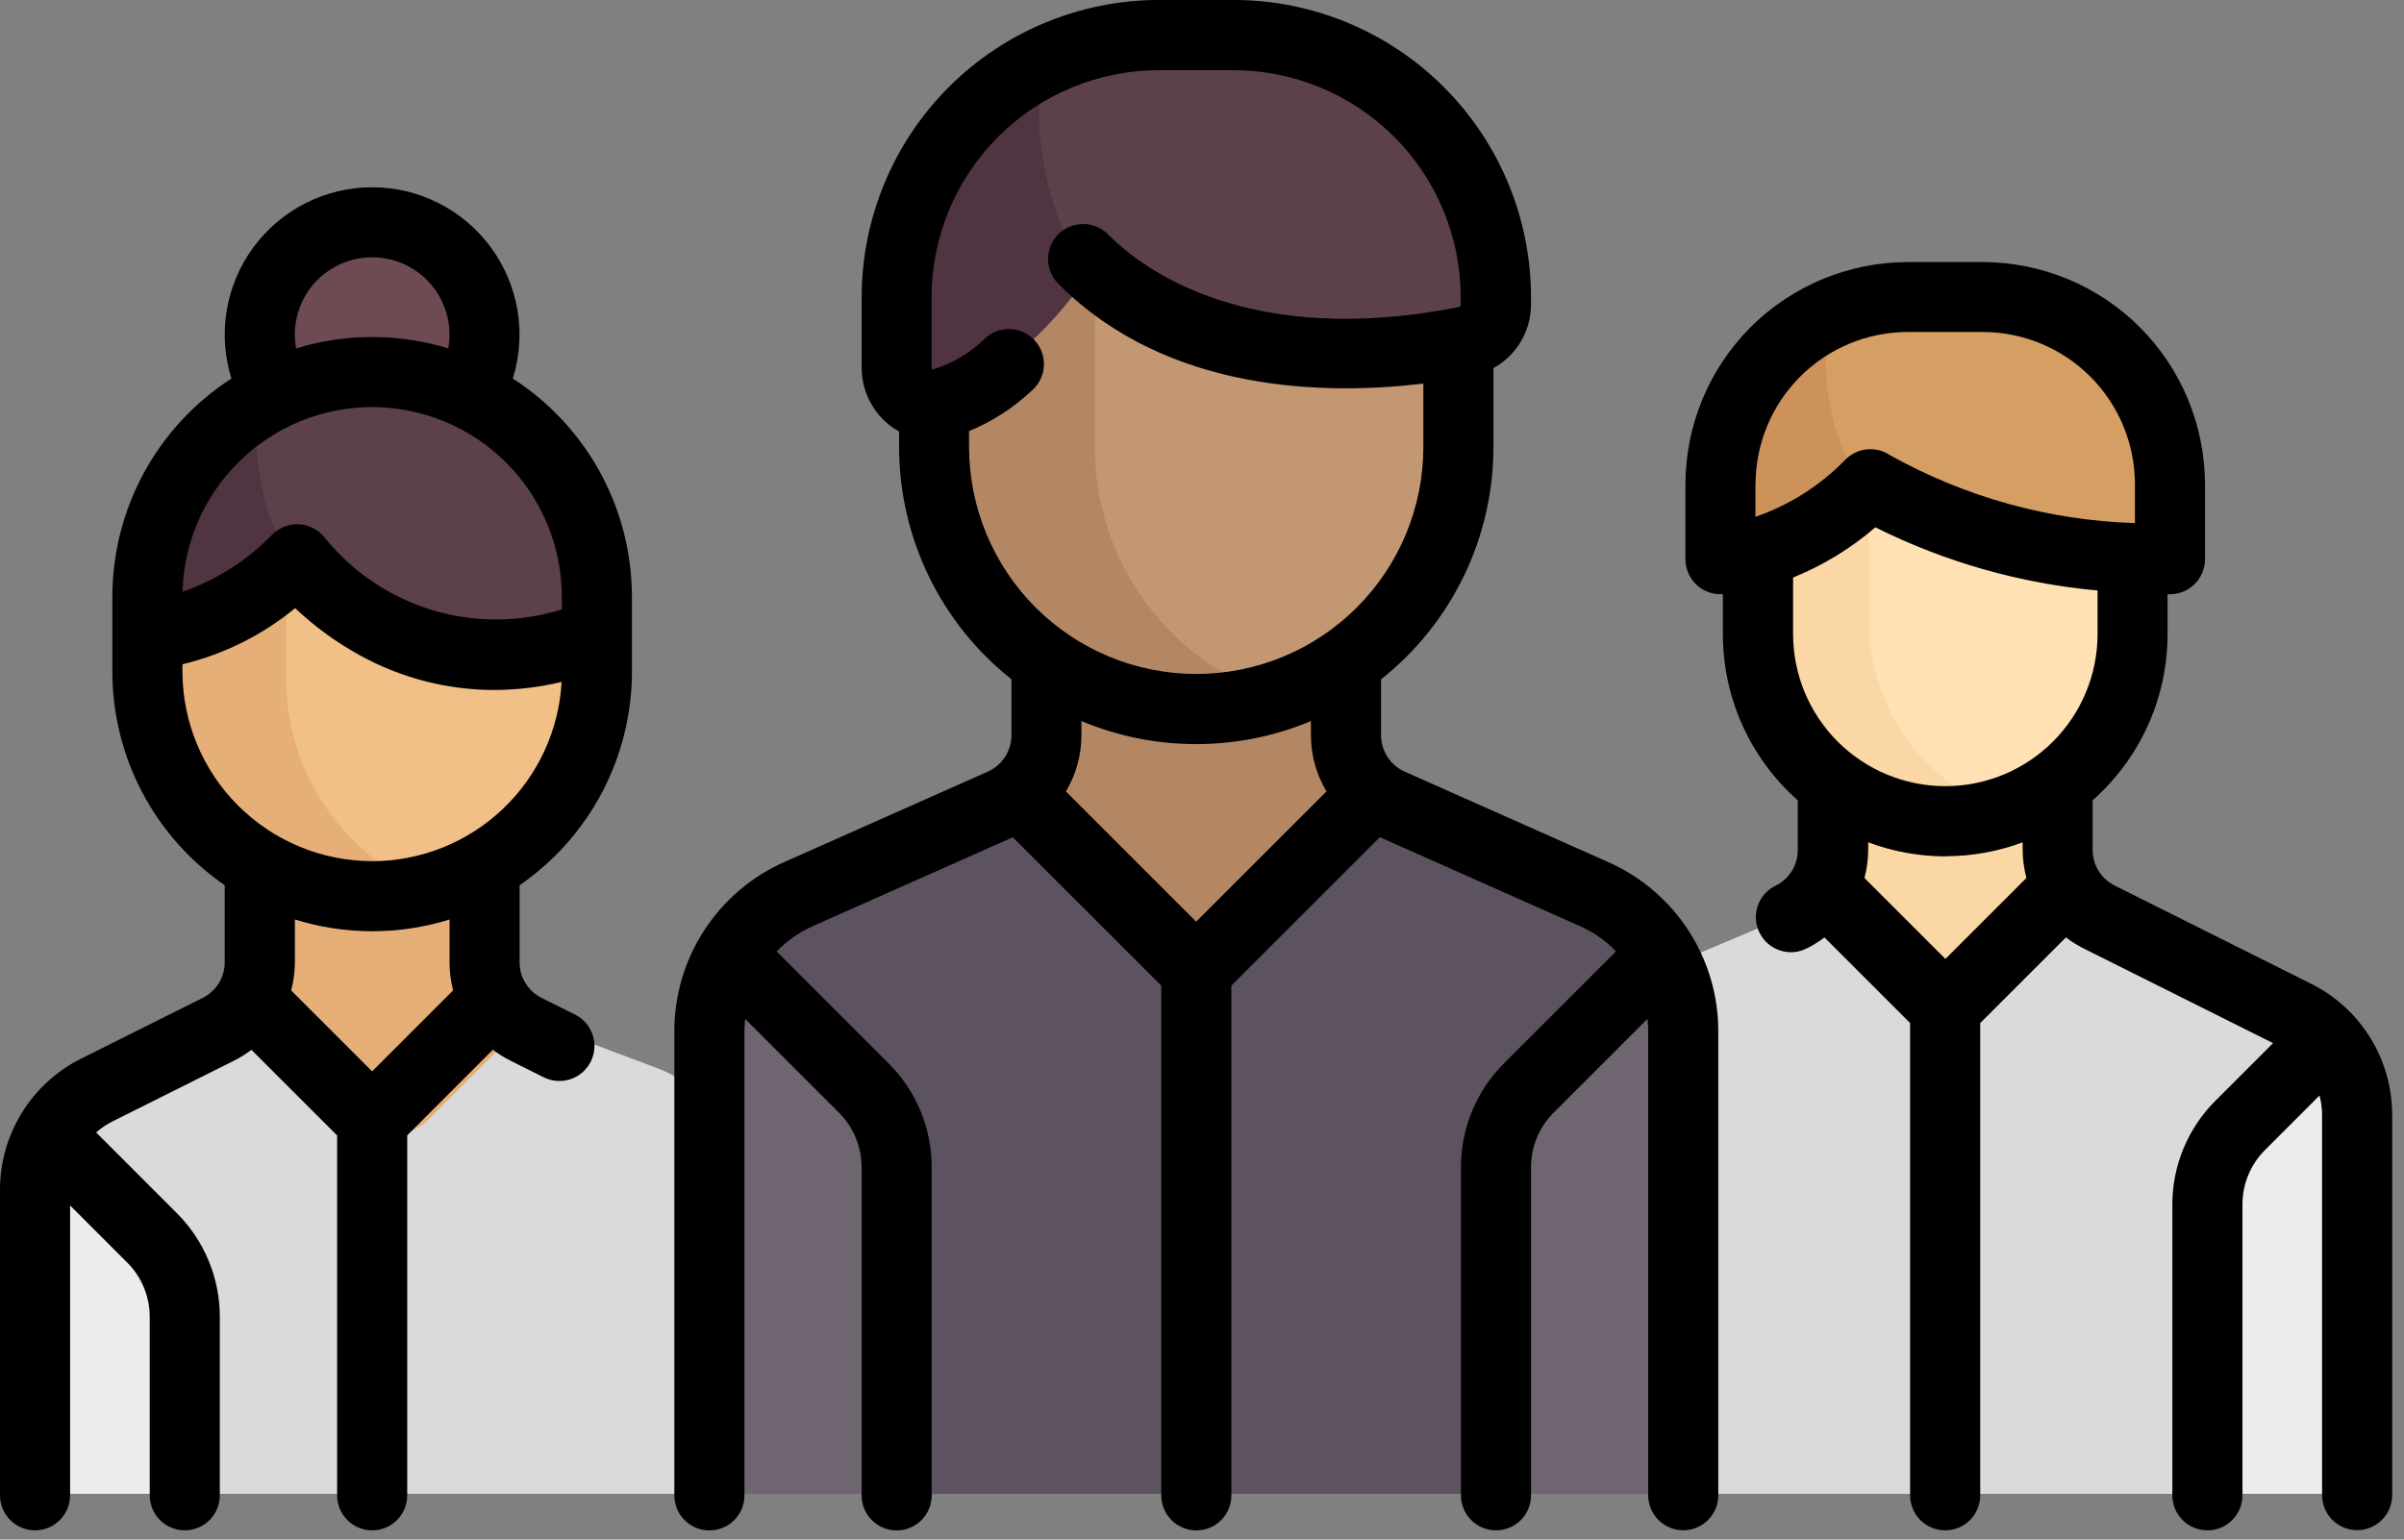<svg width="64" height="41" viewBox="0 0 64 41" fill="none" xmlns="http://www.w3.org/2000/svg">
<rect x="0" y="0" width="64" height="41" fill="#808080" stroke="none"/>
<path d="M60.988 26.28L56.419 24.348C56.127 24.23 55.876 24.028 55.699 23.768C55.521 23.509 55.423 23.202 55.419 22.887V19.928H48.697V22.887C48.693 23.202 48.595 23.509 48.417 23.768C48.239 24.028 47.989 24.23 47.697 24.348L43.128 26.28C42.544 26.516 42.042 26.92 41.687 27.44C41.331 27.96 41.136 28.573 41.128 29.203V39.782H62.976V29.203C62.968 28.574 62.776 27.962 62.422 27.442C62.069 26.922 61.57 26.518 60.988 26.28Z" fill="#FAD7A5"/>
<path d="M52.196 21.921H51.923C50.534 21.921 49.202 21.369 48.22 20.387C47.238 19.405 46.686 18.073 46.686 16.684V11.942H57.433V16.684C57.433 18.073 56.881 19.405 55.899 20.387C54.917 21.369 53.585 21.921 52.196 21.921Z" fill="#FFE1B4"/>
<path d="M49.756 16.548V11.942H46.686V16.548C46.685 17.385 46.88 18.211 47.256 18.959C47.631 19.707 48.176 20.358 48.847 20.858C49.518 21.358 50.297 21.694 51.122 21.84C51.946 21.985 52.793 21.936 53.595 21.696C52.486 21.366 51.514 20.686 50.822 19.759C50.13 18.831 49.757 17.705 49.756 16.548Z" fill="#FAD7A5"/>
<path d="M52.828 8.104H51.292C49.867 8.104 48.5 8.67 47.493 9.678C46.485 10.685 45.919 12.052 45.919 13.477V14.705C45.918 14.836 45.951 14.965 46.014 15.079C46.077 15.194 46.168 15.291 46.279 15.36C46.39 15.429 46.517 15.469 46.648 15.475C46.779 15.481 46.909 15.454 47.026 15.395C47.925 14.895 48.71 14.214 49.332 13.395C49.393 13.317 49.468 13.251 49.554 13.202C49.64 13.153 49.735 13.121 49.833 13.108C49.931 13.096 50.031 13.103 50.127 13.129C50.222 13.155 50.312 13.199 50.39 13.26C52.826 15.078 56.218 14.66 57.59 14.389C57.763 14.354 57.919 14.26 58.03 14.122C58.142 13.985 58.202 13.814 58.201 13.637V13.481C58.202 12.775 58.063 12.076 57.793 11.424C57.523 10.771 57.128 10.178 56.629 9.679C56.13 9.18 55.537 8.784 54.885 8.513C54.233 8.243 53.534 8.104 52.828 8.104Z" fill="#D59F63"/>
<path d="M47.026 15.394C47.925 14.894 48.71 14.213 49.332 13.394C49.424 13.276 49.552 13.191 49.696 13.151C48.821 11.877 48.456 10.321 48.672 8.791C47.837 9.257 47.142 9.937 46.658 10.761C46.174 11.585 45.919 12.524 45.919 13.48V14.708C45.918 14.839 45.951 14.967 46.015 15.082C46.078 15.196 46.169 15.292 46.281 15.361C46.392 15.43 46.518 15.469 46.649 15.475C46.779 15.48 46.909 15.453 47.026 15.394Z" fill="#CD915A"/>
<path d="M60.987 26.281L56.418 24.349C56.065 24.197 55.778 23.926 55.606 23.583L52.034 26.846L48.496 23.614C48.321 23.943 48.039 24.203 47.696 24.349L43.127 26.281C42.543 26.517 42.041 26.921 41.686 27.441C41.33 27.961 41.136 28.574 41.127 29.204V39.783H62.975V29.204C62.967 28.575 62.775 27.963 62.421 27.443C62.068 26.923 61.569 26.519 60.987 26.281Z" fill="#DBD9DC"/>
<path d="M17.474 28.44L13.925 27.109C13.596 26.986 13.312 26.765 13.111 26.475C12.911 26.186 12.803 25.843 12.803 25.491V23.273H7.619V25.493C7.619 25.845 7.512 26.188 7.311 26.477C7.111 26.767 6.827 26.988 6.497 27.111L2.948 28.44C2.289 28.687 1.721 29.13 1.321 29.708C0.92 30.286 0.705 30.973 0.705 31.677V39.783H19.717V31.677C19.717 30.973 19.502 30.286 19.102 29.708C18.701 29.13 18.133 28.687 17.474 28.44Z" fill="#E6AF78"/>
<path d="M0.705 39.782H19.717V31.676C19.717 30.972 19.502 30.285 19.102 29.707C18.701 29.128 18.133 28.686 17.474 28.439L14.061 27.159L11.434 29.786C11.274 29.947 11.083 30.074 10.873 30.161C10.664 30.247 10.439 30.292 10.212 30.292C9.985 30.292 9.76 30.247 9.551 30.161C9.341 30.074 9.151 29.947 8.99 29.786L6.362 27.159L2.948 28.435C2.289 28.682 1.721 29.125 1.321 29.703C0.92 30.281 0.705 30.968 0.705 31.672V39.778V39.782Z" fill="#DBD9DC"/>
<path d="M10.245 24.137H10.178C8.583 24.137 7.052 23.503 5.924 22.375C4.796 21.247 4.162 19.717 4.162 18.121V15.462C4.162 13.867 4.796 12.336 5.924 11.208C7.052 10.08 8.583 9.446 10.178 9.446H10.245C11.841 9.446 13.371 10.08 14.499 11.208C15.627 12.336 16.261 13.867 16.261 15.462V18.125C16.26 19.72 15.626 21.249 14.498 22.376C13.37 23.504 11.84 24.137 10.245 24.137Z" fill="#F0C087"/>
<path d="M7.619 18.088V15.495C7.618 14.192 8.039 12.923 8.817 11.878C9.596 10.833 10.691 10.067 11.94 9.695C11.037 9.425 10.083 9.369 9.155 9.534C8.226 9.698 7.349 10.077 6.593 10.64C5.838 11.204 5.224 11.936 4.802 12.779C4.38 13.622 4.161 14.552 4.162 15.495V18.088C4.161 19.031 4.38 19.961 4.802 20.804C5.224 21.647 5.838 22.379 6.593 22.943C7.349 23.506 8.226 23.885 9.155 24.049C10.083 24.214 11.037 24.158 11.94 23.888C10.691 23.516 9.596 22.75 8.818 21.705C8.039 20.66 7.619 19.391 7.619 18.088Z" fill="#E6AF78"/>
<path d="M10.212 12.903C12.121 12.903 13.669 11.355 13.669 9.446C13.669 7.537 12.121 5.989 10.212 5.989C8.303 5.989 6.755 7.537 6.755 9.446C6.755 11.355 8.303 12.903 10.212 12.903Z" fill="#6E4B53"/>
<path d="M4.162 15.495V17.434C5.317 16.911 6.348 16.151 7.189 15.202C7.318 15.053 7.495 14.954 7.69 14.922C7.884 14.89 8.084 14.927 8.254 15.026C10.733 16.319 13.467 17.048 16.261 17.161V15.495C16.261 13.891 15.624 12.352 14.489 11.218C13.355 10.083 11.816 9.446 10.212 9.446C9.418 9.446 8.631 9.602 7.897 9.906C7.163 10.21 6.496 10.656 5.934 11.217C5.372 11.779 4.927 12.446 4.623 13.18C4.319 13.914 4.162 14.701 4.162 15.495Z" fill="#5C414B"/>
<path d="M6.906 10.431C6.063 10.98 5.37 11.73 4.89 12.615C4.41 13.499 4.159 14.49 4.159 15.496V17.435C5.314 16.912 6.345 16.152 7.186 15.203C7.32 15.047 7.508 14.947 7.712 14.924C6.937 13.563 6.653 11.977 6.906 10.431Z" fill="#503441"/>
<path d="M4.392 32.937L1.262 29.807C0.9 30.363 0.707 31.012 0.705 31.676V39.782H5.266V35.048C5.266 34.256 4.952 33.497 4.392 32.937Z" fill="#EDEBED"/>
<path d="M42.707 23.139L37.297 20.639C36.94 20.468 36.639 20.2 36.43 19.864C36.221 19.529 36.111 19.14 36.115 18.745V14.905H28.154V18.741C28.157 19.137 28.048 19.525 27.839 19.86C27.629 20.196 27.329 20.464 26.972 20.635L21.562 23.135C20.848 23.476 20.247 24.014 19.828 24.685C19.409 25.356 19.191 26.133 19.198 26.924V39.778H45.071V26.928C45.078 26.137 44.859 25.36 44.441 24.689C44.022 24.018 43.421 23.48 42.707 23.139Z" fill="#B48764"/>
<path d="M19.198 39.782H45.071V26.928C45.078 26.137 44.86 25.36 44.441 24.689C44.022 24.018 43.421 23.48 42.707 23.139L37.334 20.651L33.542 24.443C33.357 24.628 33.138 24.775 32.897 24.875C32.655 24.975 32.396 25.026 32.135 25.026C31.873 25.026 31.614 24.975 31.373 24.875C31.131 24.775 30.912 24.628 30.727 24.443L26.935 20.649L21.565 23.139C20.852 23.48 20.25 24.018 19.831 24.689C19.413 25.36 19.194 26.137 19.201 26.928V39.782H19.198Z" fill="#5D5360"/>
<path d="M32.135 18.885C30.288 18.885 28.516 18.151 27.209 16.845C25.903 15.538 25.169 13.767 25.169 11.919V5.949H39.101V11.92C39.101 13.767 38.367 15.539 37.06 16.845C35.754 18.151 33.982 18.885 32.135 18.885Z" fill="#C39772"/>
<path d="M29.149 11.919V5.949H25.168V11.92C25.167 13.005 25.42 14.076 25.906 15.046C26.392 16.016 27.099 16.859 27.969 17.507C28.839 18.156 29.849 18.592 30.918 18.78C31.986 18.969 33.084 18.905 34.124 18.594C32.687 18.165 31.426 17.284 30.53 16.081C29.633 14.879 29.149 13.419 29.149 11.919Z" fill="#B48764"/>
<path d="M33.129 0.973H31.14C29.292 0.973 27.52 1.707 26.214 3.013C24.908 4.32 24.174 6.092 24.174 7.939V9.531C24.172 9.701 24.215 9.868 24.297 10.017C24.378 10.165 24.497 10.29 24.641 10.38C24.785 10.47 24.95 10.521 25.119 10.529C25.288 10.537 25.457 10.501 25.609 10.425C26.774 9.775 27.792 8.889 28.598 7.825C28.757 7.62 28.99 7.487 29.247 7.454C29.504 7.421 29.764 7.492 29.969 7.65C33.127 10.006 37.525 9.465 39.303 9.114C39.527 9.069 39.729 8.947 39.874 8.769C40.019 8.591 40.097 8.369 40.096 8.14V7.94C40.096 7.025 39.916 6.119 39.566 5.274C39.216 4.428 38.703 3.66 38.056 3.013C37.409 2.366 36.641 1.853 35.795 1.503C34.95 1.153 34.044 0.973 33.129 0.973Z" fill="#5C414B"/>
<path d="M25.608 10.425C26.773 9.775 27.791 8.889 28.597 7.825C28.716 7.672 28.882 7.561 29.069 7.51C27.935 5.858 27.461 3.842 27.741 1.858C26.659 2.462 25.758 3.344 25.131 4.412C24.504 5.481 24.173 6.697 24.173 7.936V9.528C24.171 9.698 24.213 9.866 24.294 10.015C24.376 10.164 24.494 10.289 24.639 10.379C24.783 10.47 24.948 10.521 25.117 10.529C25.287 10.537 25.456 10.501 25.608 10.425Z" fill="#503441"/>
<path d="M24.174 31.067C24.174 30.275 23.86 29.516 23.3 28.956L19.557 25.213C19.321 25.754 19.199 26.337 19.199 26.927V39.781H24.175V31.066L24.174 31.067Z" fill="#6F6571"/>
<path d="M40.095 31.067C40.095 30.275 40.41 29.516 40.969 28.956L44.712 25.213C44.948 25.754 45.07 26.337 45.07 26.927V39.781H40.094L40.095 31.067Z" fill="#6F6571"/>
<path d="M62.984 39.782V29.2C62.982 28.561 62.781 27.937 62.409 27.417L59.878 29.948C59.318 30.508 59.004 31.267 59.004 32.059V39.778L62.984 39.782Z" fill="#EDEBED"/>
<path d="M42.818 22.959L37.397 20.55C37.21 20.466 37.05 20.331 36.938 20.158C36.827 19.986 36.767 19.785 36.767 19.58V18.091C37.7 17.352 38.453 16.411 38.972 15.339C39.49 14.267 39.759 13.092 39.759 11.902V9.802C40.062 9.635 40.314 9.391 40.49 9.093C40.666 8.796 40.759 8.457 40.759 8.112V7.912C40.757 5.814 39.922 3.803 38.439 2.319C36.955 0.836 34.944 0.001 32.846 -0.001H30.852C28.754 0.001 26.743 0.836 25.259 2.319C23.776 3.803 22.942 5.814 22.939 7.912V9.757C22.934 10.058 22.999 10.356 23.128 10.628C23.257 10.9 23.447 11.139 23.683 11.325C23.763 11.387 23.847 11.441 23.936 11.489V11.901C23.936 13.091 24.205 14.266 24.723 15.338C25.241 16.41 25.994 17.35 26.927 18.09V19.579C26.927 19.784 26.868 19.985 26.756 20.157C26.644 20.329 26.485 20.465 26.297 20.549L20.876 22.958C20.006 23.345 19.267 23.976 18.748 24.775C18.229 25.574 17.953 26.506 17.953 27.458V39.823C17.953 40.071 18.051 40.308 18.226 40.483C18.401 40.658 18.639 40.756 18.886 40.756C19.134 40.756 19.371 40.658 19.546 40.483C19.721 40.308 19.819 40.071 19.819 39.823V27.456C19.82 27.349 19.826 27.242 19.838 27.135L22.338 29.635C22.529 29.826 22.681 30.053 22.784 30.303C22.887 30.553 22.939 30.821 22.938 31.091V39.823C22.938 40.071 23.036 40.308 23.211 40.483C23.386 40.658 23.624 40.756 23.871 40.756C24.119 40.756 24.356 40.658 24.531 40.483C24.706 40.308 24.804 40.071 24.804 39.823V31.091C24.805 30.576 24.705 30.065 24.508 29.588C24.31 29.112 24.02 28.68 23.655 28.316L20.677 25.338C20.95 25.055 21.274 24.826 21.633 24.666L26.963 22.297L30.916 26.25V39.823C30.916 40.071 31.014 40.308 31.189 40.483C31.364 40.658 31.602 40.756 31.849 40.756C32.097 40.756 32.334 40.658 32.509 40.483C32.684 40.308 32.782 40.071 32.782 39.823V26.248L36.735 22.295L42.065 24.664C42.424 24.824 42.749 25.052 43.021 25.336L40.043 28.314C39.678 28.678 39.388 29.11 39.191 29.587C38.993 30.063 38.893 30.573 38.894 31.089V39.821C38.894 40.069 38.992 40.306 39.167 40.481C39.342 40.656 39.58 40.754 39.827 40.754C40.075 40.754 40.312 40.656 40.487 40.481C40.662 40.306 40.76 40.069 40.76 39.821V31.089C40.759 30.819 40.811 30.551 40.914 30.301C41.017 30.051 41.169 29.824 41.36 29.633L43.86 27.133C43.872 27.24 43.878 27.347 43.879 27.454V39.819C43.879 40.066 43.977 40.304 44.152 40.479C44.327 40.654 44.565 40.752 44.812 40.752C45.06 40.752 45.297 40.654 45.472 40.479C45.647 40.304 45.745 40.066 45.745 39.819V27.456C45.744 26.504 45.467 25.572 44.947 24.774C44.428 23.976 43.688 23.346 42.818 22.959ZM25.798 11.901V11.481C26.426 11.222 27 10.849 27.492 10.381C27.674 10.213 27.782 9.98 27.791 9.733C27.801 9.485 27.712 9.244 27.545 9.063C27.377 8.881 27.143 8.773 26.896 8.763C26.649 8.753 26.408 8.842 26.226 9.01C25.839 9.394 25.363 9.678 24.841 9.837H24.816C24.804 9.811 24.799 9.782 24.8 9.753V7.916C24.802 6.313 25.44 4.776 26.573 3.642C27.707 2.509 29.244 1.871 30.847 1.869H32.841C34.444 1.871 35.981 2.509 37.115 3.642C38.249 4.776 38.886 6.313 38.888 7.916V8.116C38.889 8.129 38.885 8.143 38.878 8.154C38.87 8.165 38.859 8.173 38.846 8.177C33.259 9.277 30.457 7.201 29.512 6.256C29.426 6.166 29.323 6.093 29.209 6.043C29.095 5.993 28.972 5.967 28.848 5.965C28.723 5.964 28.599 5.987 28.484 6.034C28.368 6.081 28.264 6.15 28.175 6.238C28.087 6.326 28.018 6.431 27.971 6.547C27.924 6.662 27.901 6.786 27.902 6.91C27.904 7.035 27.93 7.158 27.98 7.272C28.03 7.386 28.103 7.489 28.193 7.575C31.093 10.475 35.317 10.524 37.893 10.215V11.901C37.893 13.505 37.256 15.043 36.122 16.177C34.988 17.311 33.45 17.948 31.846 17.948C30.242 17.948 28.704 17.311 27.57 16.177C26.436 15.043 25.799 13.505 25.799 11.901H25.798ZM31.845 19.816C32.894 19.817 33.933 19.608 34.9 19.202V19.582C34.901 20.108 35.043 20.624 35.313 21.076L31.845 24.544L28.377 21.076C28.647 20.624 28.79 20.108 28.79 19.582V19.202C29.757 19.608 30.796 19.817 31.845 19.816Z" fill="black"/>
<path d="M16.823 15.89C16.822 14.734 16.532 13.596 15.978 12.582C15.424 11.567 14.624 10.707 13.652 10.081C13.836 9.494 13.878 8.871 13.777 8.264C13.675 7.657 13.432 7.082 13.068 6.587C12.703 6.091 12.227 5.688 11.678 5.41C11.129 5.132 10.522 4.987 9.907 4.987C9.291 4.987 8.684 5.132 8.135 5.41C7.586 5.688 7.11 6.091 6.745 6.587C6.381 7.082 6.138 7.657 6.036 8.264C5.935 8.871 5.978 9.494 6.161 10.081C5.189 10.707 4.39 11.567 3.836 12.582C3.282 13.597 2.992 14.734 2.991 15.89V17.884C2.991 19.004 3.264 20.107 3.785 21.098C4.306 22.089 5.06 22.939 5.982 23.574V25.626C5.983 25.823 5.928 26.017 5.824 26.184C5.72 26.352 5.572 26.488 5.395 26.575L2.168 28.188C1.514 28.512 0.965 29.013 0.582 29.633C0.198 30.254 -0.003 30.97 3.56657e-05 31.699V39.821C3.56657e-05 40.069 0.098 40.306 0.273 40.481C0.448 40.656 0.686 40.754 0.933 40.754C1.18 40.754 1.418 40.656 1.593 40.481C1.768 40.306 1.866 40.069 1.866 39.821V32.102L3.386 33.622C3.577 33.813 3.729 34.04 3.832 34.29C3.935 34.54 3.987 34.808 3.986 35.078V39.821C3.986 40.069 4.084 40.306 4.259 40.481C4.434 40.656 4.672 40.754 4.919 40.754C5.166 40.754 5.404 40.656 5.579 40.481C5.754 40.306 5.852 40.069 5.852 39.821V35.077C5.853 34.562 5.753 34.051 5.555 33.575C5.358 33.098 5.068 32.666 4.703 32.302L2.59 30.188L2.558 30.159C2.693 30.04 2.843 29.939 3.004 29.859L6.231 28.246C6.394 28.164 6.549 28.067 6.694 27.957L8.975 30.238V39.821C8.975 40.069 9.073 40.306 9.248 40.481C9.423 40.656 9.661 40.754 9.908 40.754C10.155 40.754 10.393 40.656 10.568 40.481C10.743 40.306 10.841 40.069 10.841 39.821V30.236L13.122 27.955C13.267 28.065 13.422 28.162 13.585 28.244L14.475 28.689C14.585 28.744 14.704 28.777 14.826 28.785C14.948 28.794 15.071 28.779 15.187 28.74C15.304 28.701 15.411 28.64 15.504 28.56C15.596 28.479 15.672 28.382 15.727 28.272C15.782 28.162 15.815 28.043 15.823 27.921C15.832 27.799 15.817 27.676 15.778 27.56C15.739 27.443 15.678 27.336 15.598 27.243C15.517 27.151 15.42 27.075 15.31 27.02L14.42 26.575C14.243 26.488 14.095 26.352 13.991 26.184C13.887 26.017 13.832 25.823 13.833 25.626V23.574C14.755 22.939 15.509 22.089 16.03 21.098C16.551 20.107 16.824 19.004 16.824 17.884V15.889L16.823 15.89ZM7.849 8.91C7.849 8.64 7.902 8.372 8.006 8.122C8.109 7.873 8.261 7.646 8.452 7.454C8.643 7.263 8.87 7.112 9.12 7.008C9.37 6.905 9.637 6.852 9.908 6.852C10.178 6.852 10.445 6.905 10.695 7.008C10.945 7.112 11.172 7.263 11.363 7.454C11.554 7.646 11.706 7.873 11.809 8.122C11.913 8.372 11.966 8.64 11.966 8.91C11.966 9.033 11.955 9.157 11.933 9.278C10.614 8.874 9.203 8.874 7.884 9.278C7.861 9.157 7.85 9.034 7.849 8.91ZM9.907 10.84C11.246 10.842 12.53 11.374 13.476 12.321C14.423 13.268 14.955 14.551 14.957 15.89V16.228C13.838 16.579 12.639 16.587 11.516 16.249C10.393 15.911 9.397 15.243 8.657 14.333C8.577 14.226 8.475 14.138 8.357 14.074C8.24 14.01 8.11 13.972 7.977 13.962C7.844 13.953 7.71 13.972 7.585 14.019C7.459 14.066 7.346 14.139 7.251 14.233C6.585 14.923 5.765 15.446 4.858 15.76C4.893 14.444 5.44 13.194 6.383 12.275C7.326 11.356 8.59 10.841 9.907 10.84ZM12.063 26.374L9.907 28.531L7.751 26.375C7.816 26.131 7.85 25.879 7.851 25.626V24.487C9.192 24.904 10.627 24.904 11.968 24.487V25.626C11.967 25.879 11.999 26.131 12.063 26.375V26.374ZM9.907 22.933C8.568 22.931 7.285 22.399 6.338 21.452C5.391 20.506 4.859 19.222 4.857 17.883V17.69C5.957 17.425 6.983 16.915 7.857 16.196C8.378 16.688 8.959 17.111 9.587 17.455C10.679 18.056 11.905 18.373 13.152 18.375C13.758 18.373 14.362 18.301 14.952 18.16C14.88 19.45 14.317 20.663 13.379 21.55C12.441 22.438 11.199 22.933 9.907 22.934V22.933Z" fill="black"/>
<path d="M61.519 26.194L56.298 23.583C56.121 23.495 55.973 23.36 55.869 23.192C55.765 23.025 55.711 22.831 55.711 22.634V21.312C56.338 20.758 56.84 20.077 57.184 19.314C57.528 18.551 57.706 17.724 57.705 16.887V15.825H57.769C58.017 15.825 58.254 15.727 58.429 15.552C58.604 15.377 58.702 15.139 58.702 14.892V12.898C58.7 11.329 58.076 9.824 56.967 8.714C55.857 7.605 54.352 6.981 52.783 6.979H50.789C49.22 6.981 47.715 7.605 46.605 8.714C45.496 9.824 44.872 11.329 44.87 12.898V14.892C44.87 15.139 44.968 15.377 45.143 15.552C45.318 15.727 45.556 15.825 45.803 15.825H45.867V16.888C45.867 17.725 46.044 18.552 46.388 19.315C46.732 20.078 47.234 20.759 47.861 21.313V22.635C47.862 22.832 47.807 23.026 47.703 23.194C47.6 23.361 47.451 23.497 47.274 23.584C47.163 23.638 47.063 23.713 46.981 23.805C46.898 23.898 46.836 24.006 46.795 24.123C46.755 24.24 46.739 24.364 46.747 24.487C46.755 24.611 46.788 24.731 46.844 24.842C46.899 24.953 46.976 25.051 47.069 25.132C47.163 25.213 47.272 25.274 47.39 25.312C47.508 25.351 47.632 25.365 47.755 25.355C47.878 25.345 47.998 25.31 48.108 25.253C48.271 25.171 48.426 25.074 48.571 24.964L50.852 27.245V39.821C50.852 40.069 50.95 40.306 51.125 40.481C51.3 40.656 51.538 40.754 51.785 40.754C52.033 40.754 52.27 40.656 52.445 40.481C52.62 40.306 52.718 40.069 52.718 39.821V27.245L54.999 24.964C55.144 25.074 55.299 25.171 55.462 25.253L60.514 27.779L58.982 29.311C58.617 29.675 58.327 30.107 58.13 30.584C57.932 31.06 57.832 31.57 57.833 32.086V39.821C57.833 40.069 57.931 40.306 58.106 40.481C58.281 40.656 58.519 40.754 58.766 40.754C59.014 40.754 59.251 40.656 59.426 40.481C59.601 40.306 59.699 40.069 59.699 39.821V32.082C59.698 31.812 59.75 31.544 59.853 31.294C59.956 31.044 60.108 30.817 60.299 30.626L61.751 29.174C61.796 29.345 61.819 29.522 61.819 29.699V39.816C61.819 40.063 61.917 40.301 62.092 40.476C62.267 40.651 62.505 40.749 62.752 40.749C63 40.749 63.237 40.651 63.412 40.476C63.587 40.301 63.685 40.063 63.685 39.816V29.704C63.688 28.975 63.487 28.26 63.104 27.639C62.721 27.019 62.172 26.518 61.519 26.194ZM46.737 12.894C46.738 11.819 47.166 10.789 47.925 10.029C48.685 9.269 49.715 8.842 50.79 8.841H52.784C53.859 8.842 54.889 9.269 55.649 10.029C56.409 10.789 56.836 11.819 56.837 12.894V13.93C54.547 13.859 52.309 13.237 50.31 12.118C50.131 11.998 49.915 11.945 49.701 11.966C49.486 11.988 49.286 12.082 49.133 12.235C48.465 12.927 47.642 13.45 46.733 13.764V12.895L46.737 12.894ZM47.737 15.379C48.535 15.056 49.274 14.605 49.926 14.043C51.776 14.968 53.782 15.538 55.842 15.725V16.883C55.842 17.958 55.415 18.989 54.655 19.749C53.895 20.509 52.864 20.936 51.789 20.936C50.714 20.936 49.683 20.509 48.923 19.749C48.163 18.989 47.736 17.958 47.736 16.883V15.383L47.737 15.379ZM51.79 22.802C52.493 22.802 53.19 22.677 53.848 22.432V22.632C53.849 22.885 53.883 23.137 53.948 23.381L51.792 25.537L49.636 23.381C49.701 23.137 49.735 22.885 49.736 22.632V22.432C50.392 22.678 51.087 22.804 51.787 22.806L51.79 22.802Z" fill="black"/>
</svg>
